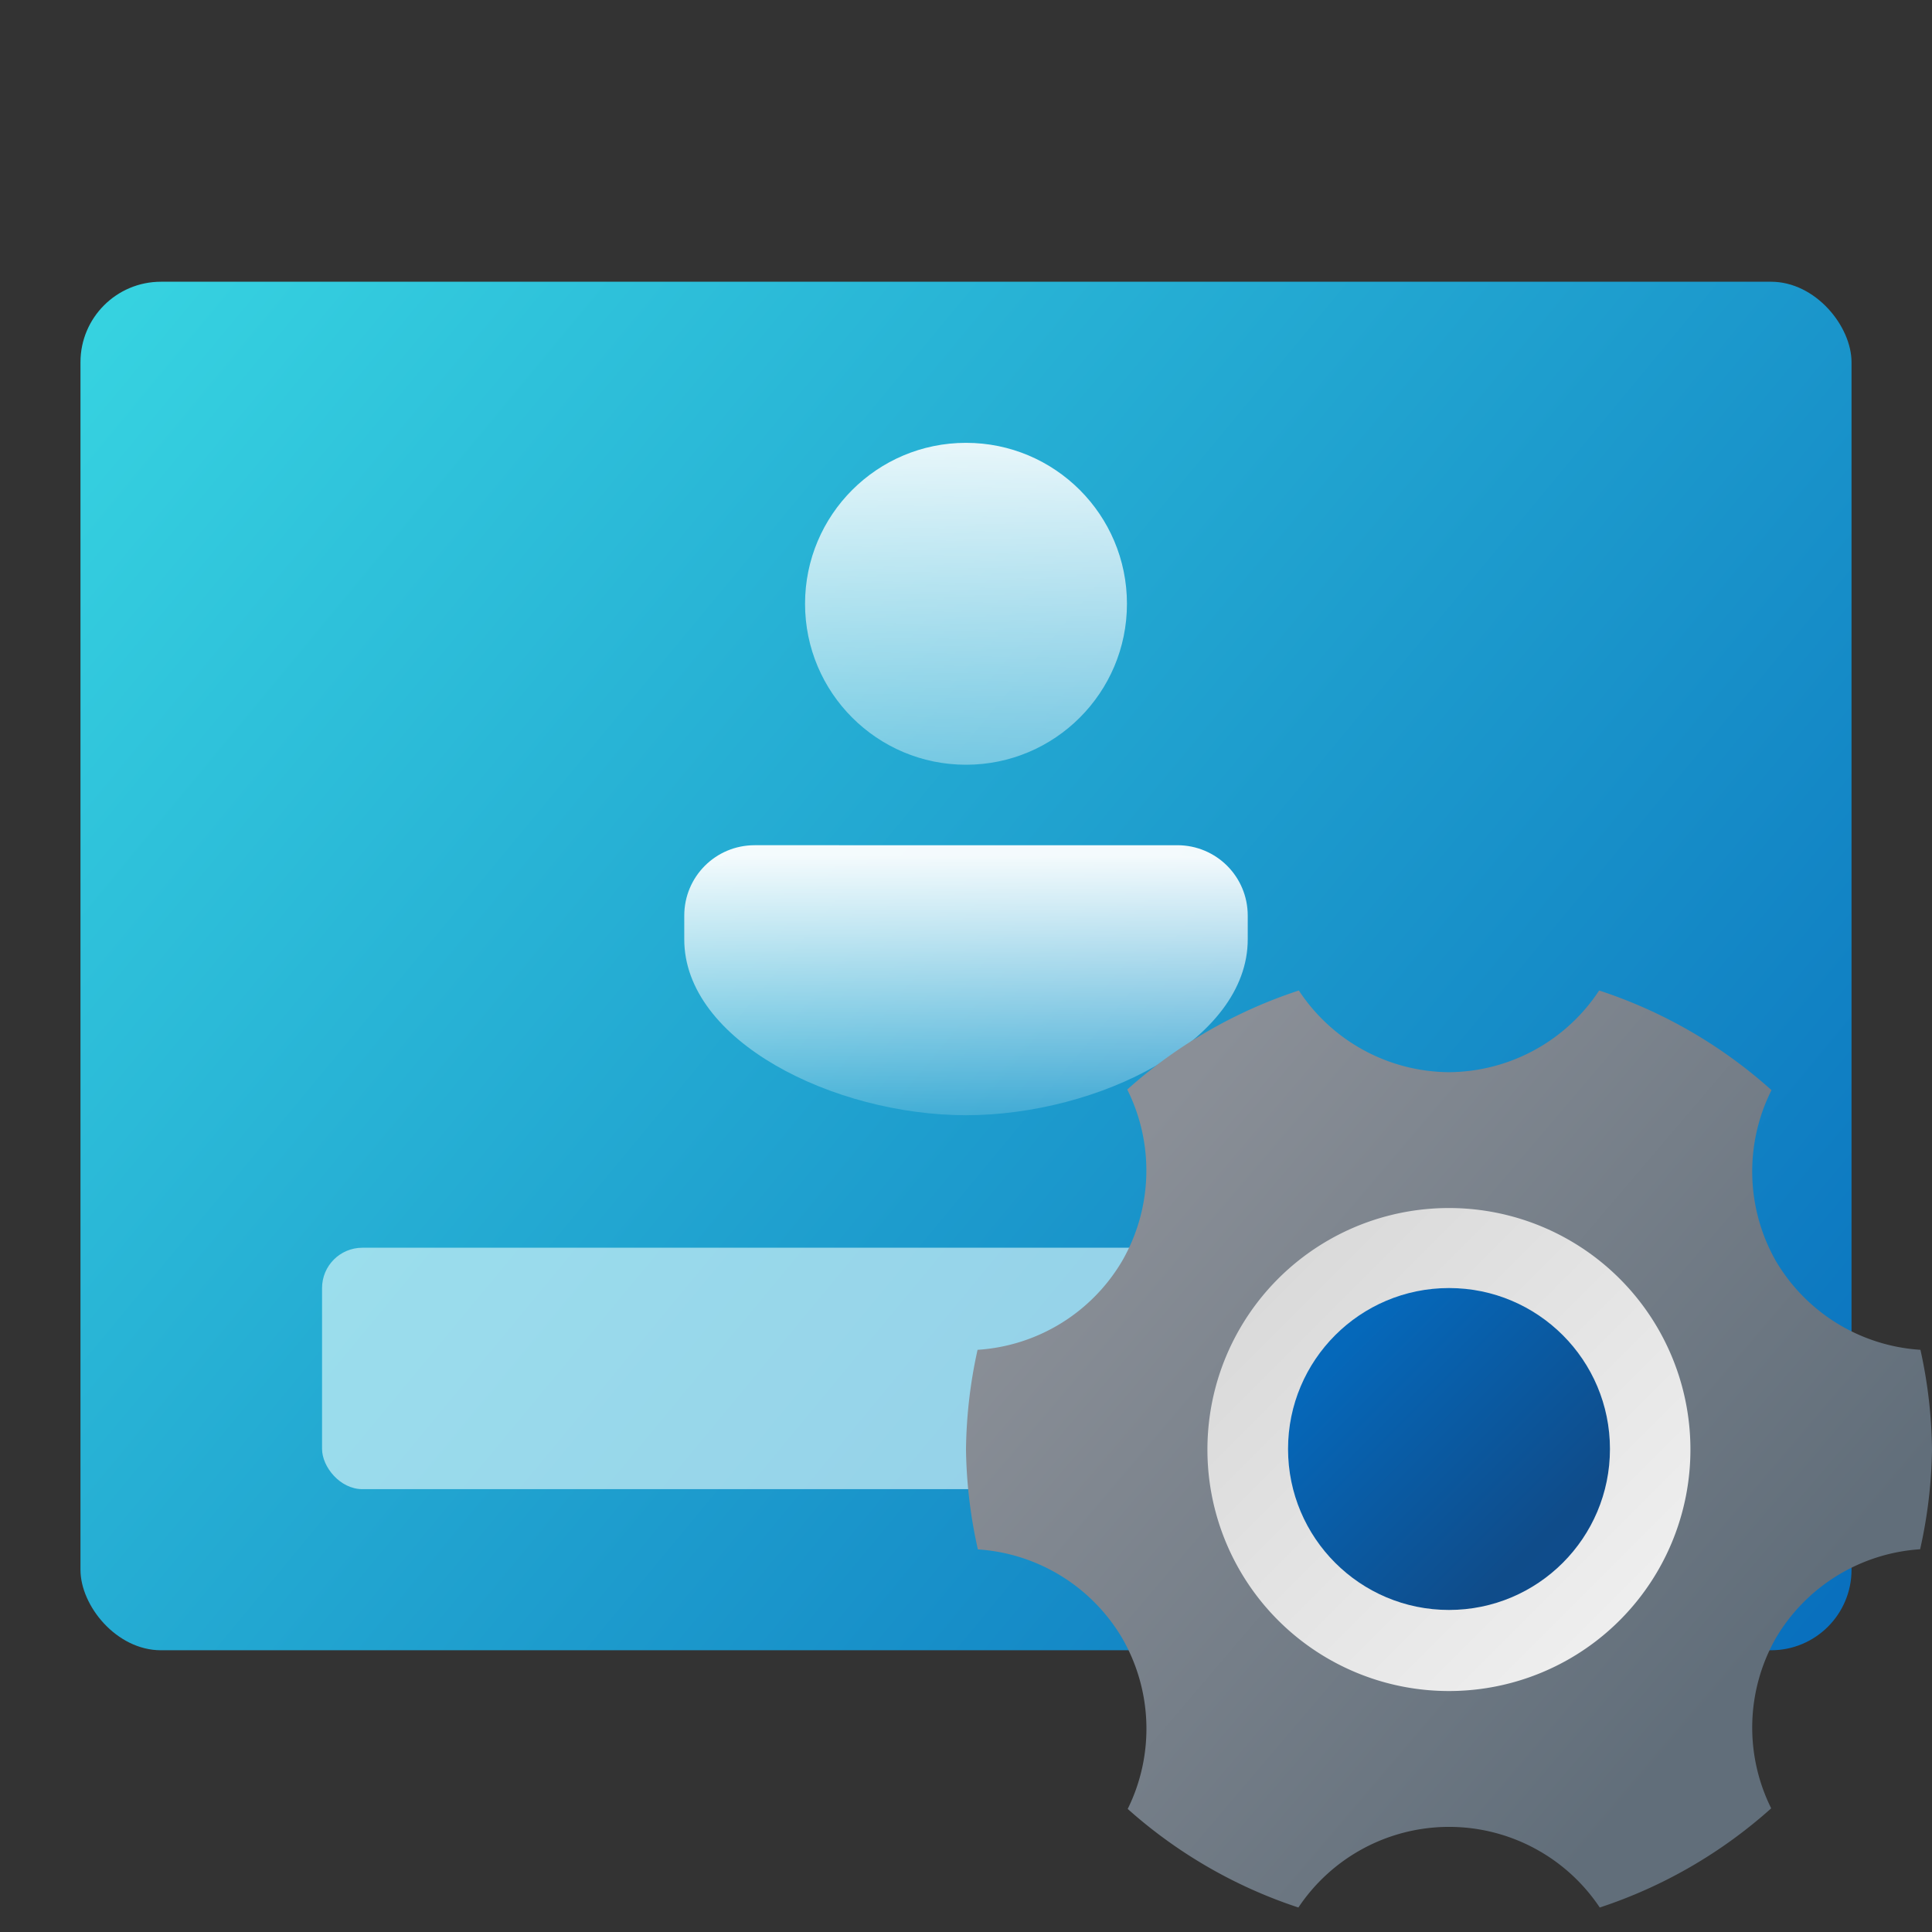 <?xml version="1.0" encoding="UTF-8" standalone="no"?>
<!-- Created with Inkscape (http://www.inkscape.org/) -->

<svg
   width="48"
   height="48"
   viewBox="0 0 12.7 12.7"
   version="1.1"
   id="svg5"
   inkscape:version="1.2.1 (9c6d41e410, 2022-07-14, custom)"
   sodipodi:docname="lightdm-settings.svg"
   xmlns:inkscape="http://www.inkscape.org/namespaces/inkscape"
   xmlns:sodipodi="http://sodipodi.sourceforge.net/DTD/sodipodi-0.dtd"
   xmlns:xlink="http://www.w3.org/1999/xlink"
   xmlns="http://www.w3.org/2000/svg"
   xmlns:svg="http://www.w3.org/2000/svg">
  <rect x="0" y="0" width="12.7" height="12.7" fill="#333333" stroke="none"/>
  <sodipodi:namedview
     id="namedview7"
     pagecolor="#ffffff"
     bordercolor="#666666"
     borderopacity="1.0"
     inkscape:pageshadow="2"
     inkscape:pageopacity="0.0"
     inkscape:pagecheckerboard="0"
     inkscape:document-units="px"
     showgrid="false"
     units="px"
     height="64px"
     inkscape:zoom="16.833333"
     inkscape:cx="24"
     inkscape:cy="24"
     inkscape:window-width="1920"
     inkscape:window-height="1010"
     inkscape:window-x="0"
     inkscape:window-y="0"
     inkscape:window-maximized="1"
     inkscape:current-layer="svg5"
     inkscape:showpageshadow="2"
     inkscape:deskcolor="#d1d1d1" />
  <defs
     id="defs2">
    <linearGradient
       inkscape:collect="always"
       id="linearGradient1275">
      <stop
         style="stop-color:#ffffff;stop-opacity:1;"
         offset="0"
         id="stop1271" />
      <stop
         style="stop-color:#ffffff;stop-opacity:0;"
         offset="1"
         id="stop1273" />
    </linearGradient>
    <linearGradient
       inkscape:collect="always"
       id="linearGradient11972">
      <stop
         style="stop-color:#37d4e1;stop-opacity:1"
         offset="0"
         id="stop11968" />
      <stop
         style="stop-color:#086ebd;stop-opacity:1"
         offset="1"
         id="stop11970" />
    </linearGradient>
    <linearGradient
       inkscape:collect="always"
       xlink:href="#linearGradient11972"
       id="linearGradient1924"
       x1="0.529"
       y1="1.587"
       x2="8.467"
       y2="7.938"
       gradientUnits="userSpaceOnUse"
       gradientTransform="matrix(1.467,0,0,1.417,-0.247,-0.397)" />
    <linearGradient
       inkscape:collect="always"
       xlink:href="#linearGradient1275"
       id="linearGradient1277"
       x1="8.202"
       y1="7.59"
       x2="8.202"
       y2="10.236"
       gradientUnits="userSpaceOnUse"
       gradientTransform="matrix(0.778,0,0,0.778,-0.235,-0.283)" />
    <linearGradient
       inkscape:collect="always"
       xlink:href="#linearGradient1275"
       id="linearGradient1279"
       x1="8.235"
       y1="3.936"
       x2="8.169"
       y2="8.698"
       gradientUnits="userSpaceOnUse"
       gradientTransform="matrix(0.821,0,0,0.821,-0.597,-0.563)" />
    <linearGradient
       inkscape:collect="always"
       xlink:href="#linearGradient7024"
       id="linearGradient7026"
       x1="14.634"
       y1="13.653"
       x2="4.051"
       y2="3.07"
       gradientUnits="userSpaceOnUse"
       gradientTransform="matrix(0.5,0,0,0.5,4.854,5.314)" />
    <linearGradient
       inkscape:collect="always"
       id="linearGradient7024">
      <stop
         style="stop-color:#ffffff;stop-opacity:1;"
         offset="0"
         id="stop7020" />
      <stop
         style="stop-color:#f0f0f0;stop-opacity:1"
         offset="0.25"
         id="stop7732" />
      <stop
         style="stop-color:#cccccc;stop-opacity:1"
         offset="1"
         id="stop7022" />
    </linearGradient>
    <linearGradient
       inkscape:collect="always"
       xlink:href="#linearGradient6060"
       id="linearGradient6062"
       x1="1.058"
       y1="1.058"
       x2="15.346"
       y2="13.229"
       gradientUnits="userSpaceOnUse"
       gradientTransform="matrix(0.375,0,0,0.375,6.35,6.353)" />
    <linearGradient
       inkscape:collect="always"
       id="linearGradient6060">
      <stop
         style="stop-color:#8a8f97;stop-opacity:1;"
         offset="0"
         id="stop6056" />
      <stop
         style="stop-color:#8a8f97;stop-opacity:1"
         offset="0.146"
         id="stop6576" />
      <stop
         style="stop-color:#616e7a;stop-opacity:1"
         offset="0.9"
         id="stop6770" />
      <stop
         style="stop-color:#616e7a;stop-opacity:1"
         offset="1"
         id="stop6058" />
    </linearGradient>
    <linearGradient
       inkscape:collect="always"
       xlink:href="#linearGradient8250"
       id="linearGradient8252"
       x1="5.458"
       y1="4.89"
       x2="12.338"
       y2="11.769"
       gradientUnits="userSpaceOnUse"
       gradientTransform="matrix(0.333,0,0,0.333,6.471,6.66)" />
    <linearGradient
       inkscape:collect="always"
       id="linearGradient8250">
      <stop
         style="stop-color:#0568ba;stop-opacity:1;"
         offset="0"
         id="stop8246" />
      <stop
         style="stop-color:#0568ba;stop-opacity:1"
         offset="0.24"
         id="stop9054" />
      <stop
         style="stop-color:#0f4c8a;stop-opacity:1"
         offset="0.8"
         id="stop8830" />
      <stop
         style="stop-color:#0f4c8f;stop-opacity:1"
         offset="1"
         id="stop8248" />
    </linearGradient>
  </defs>
  <rect
     style="fill:url(#linearGradient1924);fill-opacity:1;stroke-width:1.144;stroke-linecap:round;stroke-linejoin:round"
     id="rect1836"
     width="11.642"
     height="8.996"
     x="0.529"
     y="1.852"
     ry="0.529" />
  <rect
     style="opacity:0.6;fill:#e9fefe;fill-opacity:1;stroke-width:0.794;stroke-linecap:round;stroke-linejoin:round"
     id="rect967"
     width="8.467"
     height="1.587"
     x="2.117"
     y="8.202"
     ry="0.265" />
  <circle
     style="opacity:0.95;fill:url(#linearGradient1279);fill-opacity:1;stroke-width:0.357;stroke-linecap:round;stroke-linejoin:round"
     id="path846"
     cx="6.35"
     cy="3.969"
     r="1.058" />
  <path
     id="rect1058"
     style="opacity:0.95;fill:url(#linearGradient1277);fill-opacity:1;stroke-width:0.333;stroke-linecap:round;stroke-linejoin:round"
     d="m 4.961,5.556 c -0.257,0 -0.463,0.207 -0.463,0.463 v 0.154 c -0.002,0.67 0.983,1.157 1.852,1.158 0.869,-5.541e-4 1.854,-0.488 1.852,-1.158 V 6.019 c 0,-0.257 -0.207,-0.463 -0.463,-0.463 z"
     sodipodi:nodetypes="cscccscc" />
  <circle
     style="fill:url(#linearGradient7026);fill-opacity:1;stroke-width:0.132"
     id="path6952"
     cx="9.525"
     cy="9.495"
     r="2.381" />
  <path
     id="path5884"
     style="fill:url(#linearGradient6062);fill-opacity:1;stroke-width:0.099"
     d="m 8.538,6.511 a 3.175,3.175 0 0 0 -1.128,0.651 1.191,1.191 0 0 1 -0.033,1.126 1.191,1.191 0 0 1 -0.951,0.585 3.175,3.175 0 0 0 -0.076,0.656 3.175,3.175 0 0 0 0.078,0.656 1.191,1.191 0 0 1 0.949,0.584 1.191,1.191 0 0 1 0.036,1.122 3.175,3.175 0 0 0 1.122,0.648 1.191,1.191 0 0 1 0.99,-0.53 1.191,1.191 0 0 1 0.991,0.53 3.175,3.175 0 0 0 1.127,-0.652 1.191,1.191 0 0 1 0.03,-1.118 1.191,1.191 0 0 1 0.949,-0.585 3.175,3.175 0 0 0 0.078,-0.656 A 3.175,3.175 0 0 0 12.624,8.873 1.191,1.191 0 0 1 11.673,8.288 1.191,1.191 0 0 1 11.645,7.166 3.175,3.175 0 0 0 10.512,6.511 1.191,1.191 0 0 1 9.525,7.048 1.191,1.191 0 0 1 8.538,6.511 Z M 9.525,7.941 A 1.587,1.587 0 0 1 11.112,9.528 1.587,1.587 0 0 1 9.525,11.116 1.587,1.587 0 0 1 7.937,9.528 1.587,1.587 0 0 1 9.525,7.941 Z" />
  <circle
     style="fill:url(#linearGradient8252);fill-opacity:1;stroke-width:0.088"
     id="path8010"
     cx="9.525"
     cy="9.525"
     r="1.058" />
</svg>
